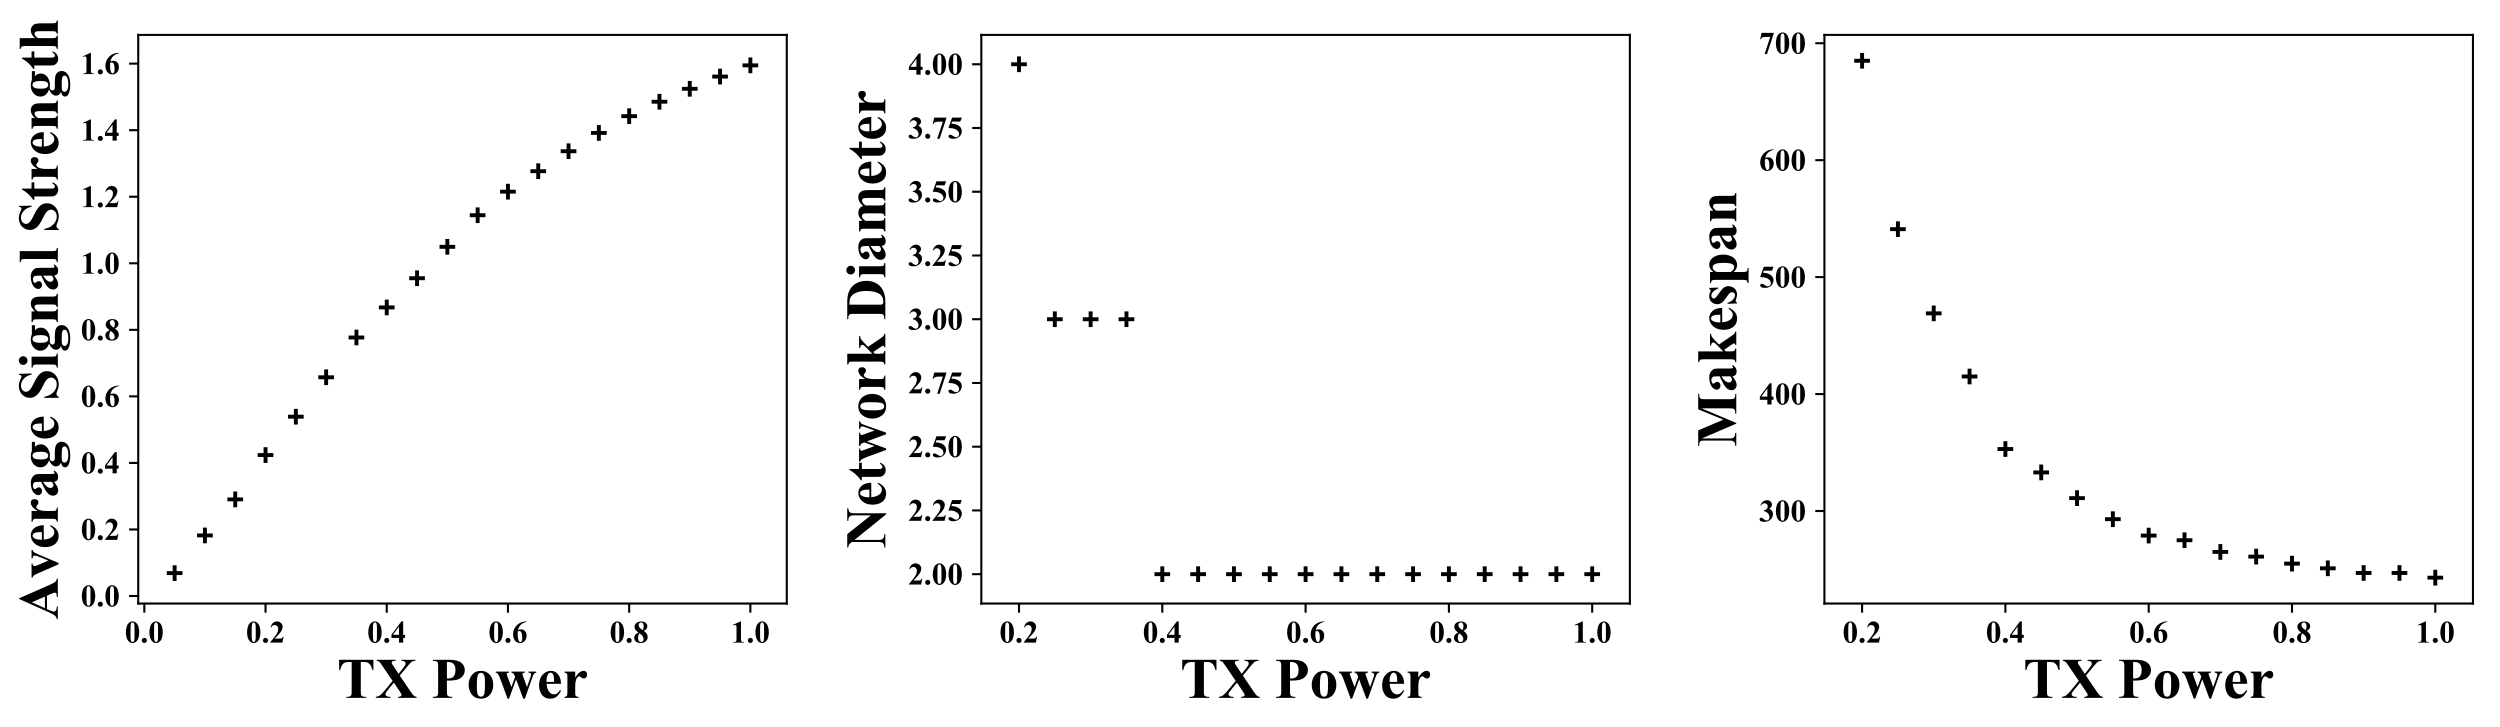 <?xml version="1.0" encoding="utf-8" standalone="no"?>
<!DOCTYPE svg PUBLIC "-//W3C//DTD SVG 1.1//EN"
  "http://www.w3.org/Graphics/SVG/1.1/DTD/svg11.dtd">
<!-- Created with matplotlib (http://matplotlib.org/) -->
<svg height="278pt" version="1.1" viewBox="0 0 956 278" width="956pt" xmlns="http://www.w3.org/2000/svg" xmlns:xlink="http://www.w3.org/1999/xlink">
 <defs>
  <style type="text/css">
*{stroke-linecap:butt;stroke-linejoin:round;}
  </style>
 </defs>
 <g id="figure_1">
  <g id="patch_1">
   <path d="M 0 278.775 
L 956.359 278.775 
L 956.359 0 
L 0 0 
z
" style="fill:#ffffff;"/>
  </g>
  <g id="axes_1">
   <g id="patch_2">
    <path d="M 52.859 230.787 
L 300.859 230.787 
L 300.859 13.348 
L 52.859 13.348 
z
" style="fill:#ffffff;"/>
   </g>
   <g id="PathCollection_1">
    <defs>
     <path d="M -3 0 
L 3 0 
M 0 3 
L 0 -3 
" id="m72618a6e18" style="stroke:#000000;stroke-width:1.5;"/>
    </defs>
    <g clip-path="url(#pc68f0cb89c)">
     <use style="stroke:#000000;stroke-width:1.5;" x="286.939" xlink:href="#m72618a6e18" y="24.987"/>
     <use style="stroke:#000000;stroke-width:1.5;" x="275.351" xlink:href="#m72618a6e18" y="29.29"/>
     <use style="stroke:#000000;stroke-width:1.5;" x="263.764" xlink:href="#m72618a6e18" y="33.959"/>
     <use style="stroke:#000000;stroke-width:1.5;" x="252.177" xlink:href="#m72618a6e18" y="38.901"/>
     <use style="stroke:#000000;stroke-width:1.5;" x="240.589" xlink:href="#m72618a6e18" y="44.417"/>
     <use style="stroke:#000000;stroke-width:1.5;" x="229.002" xlink:href="#m72618a6e18" y="50.832"/>
     <use style="stroke:#000000;stroke-width:1.5;" x="217.415" xlink:href="#m72618a6e18" y="57.828"/>
     <use style="stroke:#000000;stroke-width:1.5;" x="205.827" xlink:href="#m72618a6e18" y="65.467"/>
     <use style="stroke:#000000;stroke-width:1.5;" x="194.24" xlink:href="#m72618a6e18" y="73.296"/>
     <use style="stroke:#000000;stroke-width:1.5;" x="182.653" xlink:href="#m72618a6e18" y="82.311"/>
     <use style="stroke:#000000;stroke-width:1.5;" x="171.065" xlink:href="#m72618a6e18" y="94.38"/>
     <use style="stroke:#000000;stroke-width:1.5;" x="159.478" xlink:href="#m72618a6e18" y="106.396"/>
     <use style="stroke:#000000;stroke-width:1.5;" x="147.891" xlink:href="#m72618a6e18" y="117.567"/>
     <use style="stroke:#000000;stroke-width:1.5;" x="136.303" xlink:href="#m72618a6e18" y="129.06"/>
     <use style="stroke:#000000;stroke-width:1.5;" x="124.716" xlink:href="#m72618a6e18" y="144.27"/>
     <use style="stroke:#000000;stroke-width:1.5;" x="113.129" xlink:href="#m72618a6e18" y="159.345"/>
     <use style="stroke:#000000;stroke-width:1.5;" x="101.541" xlink:href="#m72618a6e18" y="174.018"/>
     <use style="stroke:#000000;stroke-width:1.5;" x="89.954" xlink:href="#m72618a6e18" y="190.968"/>
     <use style="stroke:#000000;stroke-width:1.5;" x="78.367" xlink:href="#m72618a6e18" y="204.747"/>
     <use style="stroke:#000000;stroke-width:1.5;" x="66.779" xlink:href="#m72618a6e18" y="219.148"/>
    </g>
   </g>
   <g id="matplotlib.axis_1">
    <g id="xtick_1">
     <g id="line2d_1">
      <defs>
       <path d="M 0 0 
L 0 3.5 
" id="mcaeb87f1da" style="stroke:#000000;stroke-width:0.8;"/>
      </defs>
      <g>
       <use style="stroke:#000000;stroke-width:0.8;" x="55.192" xlink:href="#mcaeb87f1da" y="230.787"/>
      </g>
     </g>
     <g id="text_1">
      <!-- 0.0 -->
      <defs>
       <path d="M 46.344 33.109 
Q 46.344 23.188 43.562 14.594 
Q 41.891 9.328 39.078 5.953 
Q 36.281 2.594 32.719 0.609 
Q 29.156 -1.375 24.953 -1.375 
Q 20.172 -1.375 16.312 1.062 
Q 12.453 3.516 9.469 8.062 
Q 7.328 11.375 5.719 16.891 
Q 3.609 24.359 3.609 32.328 
Q 3.609 43.109 6.641 52.156 
Q 9.125 59.625 14.203 63.594 
Q 19.281 67.578 24.953 67.578 
Q 30.719 67.578 35.719 63.641 
Q 40.719 59.719 43.062 53.078 
Q 46.344 43.953 46.344 33.109 
z
M 31.297 33.203 
Q 31.297 50.594 31.109 53.469 
Q 30.609 60.25 28.766 62.641 
Q 27.547 64.203 24.812 64.203 
Q 22.703 64.203 21.484 63.031 
Q 19.672 61.328 19.031 57 
Q 18.406 52.688 18.406 26.859 
Q 18.406 12.797 19.391 8.016 
Q 20.125 4.547 21.484 3.375 
Q 22.859 2.203 25.094 2.203 
Q 27.547 2.203 28.766 3.766 
Q 30.812 6.5 31.109 12.203 
z
" id="TimesNewRomanPS-BoldMT-30"/>
       <path d="M 12.5 15.047 
Q 15.922 15.047 18.281 12.641 
Q 20.656 10.25 20.656 6.891 
Q 20.656 3.516 18.266 1.141 
Q 15.875 -1.219 12.5 -1.219 
Q 9.125 -1.219 6.75 1.141 
Q 4.391 3.516 4.391 6.891 
Q 4.391 10.25 6.75 12.641 
Q 9.125 15.047 12.5 15.047 
z
" id="TimesNewRomanPS-BoldMT-2e"/>
      </defs>
      <g transform="translate(47.692 245.734)scale(0.12 -0.12)">
       <use xlink:href="#TimesNewRomanPS-BoldMT-30"/>
       <use x="50" xlink:href="#TimesNewRomanPS-BoldMT-2e"/>
       <use x="75" xlink:href="#TimesNewRomanPS-BoldMT-30"/>
      </g>
     </g>
    </g>
    <g id="xtick_2">
     <g id="line2d_2">
      <g>
       <use style="stroke:#000000;stroke-width:0.8;" x="101.541" xlink:href="#mcaeb87f1da" y="230.787"/>
      </g>
     </g>
     <g id="text_2">
      <!-- 0.2 -->
      <defs>
       <path d="M 41.406 0 
L 2.438 0 
L 2.438 1.078 
Q 20.359 22.406 24.188 29.781 
Q 28.031 37.156 28.031 44.188 
Q 28.031 49.312 24.859 52.703 
Q 21.688 56.109 17.094 56.109 
Q 9.578 56.109 5.422 48.578 
L 3.609 49.219 
Q 6.25 58.594 11.625 63.078 
Q 17 67.578 24.031 67.578 
Q 29.047 67.578 33.203 65.234 
Q 37.359 62.891 39.703 58.812 
Q 42.047 54.734 42.047 51.172 
Q 42.047 44.672 38.422 37.984 
Q 33.5 28.953 16.891 12.797 
L 31.203 12.797 
Q 36.469 12.797 38.062 13.234 
Q 39.656 13.672 40.672 14.719 
Q 41.703 15.766 43.359 19.141 
L 45.125 19.141 
z
" id="TimesNewRomanPS-BoldMT-32"/>
      </defs>
      <g transform="translate(94.041 245.734)scale(0.12 -0.12)">
       <use xlink:href="#TimesNewRomanPS-BoldMT-30"/>
       <use x="50" xlink:href="#TimesNewRomanPS-BoldMT-2e"/>
       <use x="75" xlink:href="#TimesNewRomanPS-BoldMT-32"/>
      </g>
     </g>
    </g>
    <g id="xtick_3">
     <g id="line2d_3">
      <g>
       <use style="stroke:#000000;stroke-width:0.8;" x="147.891" xlink:href="#mcaeb87f1da" y="230.787"/>
      </g>
     </g>
     <g id="text_3">
      <!-- 0.4 -->
      <defs>
       <path d="M 2.484 24.953 
L 33.938 67.578 
L 39.891 67.578 
L 39.891 24.953 
L 45.953 24.953 
L 45.953 14.844 
L 39.891 14.844 
L 39.891 0 
L 26.469 0 
L 26.469 14.844 
L 2.484 14.844 
z
M 7.234 24.953 
L 26.469 24.953 
L 26.469 51.078 
z
" id="TimesNewRomanPS-BoldMT-34"/>
      </defs>
      <g transform="translate(140.391 245.734)scale(0.12 -0.12)">
       <use xlink:href="#TimesNewRomanPS-BoldMT-30"/>
       <use x="50" xlink:href="#TimesNewRomanPS-BoldMT-2e"/>
       <use x="75" xlink:href="#TimesNewRomanPS-BoldMT-34"/>
      </g>
     </g>
    </g>
    <g id="xtick_4">
     <g id="line2d_4">
      <g>
       <use style="stroke:#000000;stroke-width:0.8;" x="194.24" xlink:href="#mcaeb87f1da" y="230.787"/>
      </g>
     </g>
     <g id="text_4">
      <!-- 0.6 -->
      <defs>
       <path d="M 46.969 67.578 
L 46.969 66.219 
Q 38.141 63.969 32.781 60.422 
Q 27.438 56.891 24.328 51.828 
Q 21.234 46.781 19.531 39.312 
Q 21.688 40.766 23.094 41.219 
Q 26.266 42.188 29.5 42.188 
Q 36.922 42.188 41.875 36.781 
Q 46.828 31.391 46.828 22.078 
Q 46.828 15.531 44.141 10.062 
Q 41.453 4.594 36.516 1.609 
Q 31.594 -1.375 25.984 -1.375 
Q 19.875 -1.375 14.688 1.969 
Q 9.516 5.328 6.609 11.766 
Q 3.719 18.219 3.719 25.781 
Q 3.719 36.922 9.062 46.516 
Q 14.406 56.109 24.234 61.797 
Q 34.078 67.484 46.969 67.578 
z
M 18.891 35.359 
Q 18.5 28.609 18.5 25.484 
Q 18.5 18.75 19.797 12.453 
Q 21.094 6.156 23.344 3.609 
Q 24.953 1.812 27.156 1.812 
Q 29.391 1.812 31.141 4.422 
Q 32.906 7.031 32.906 15.047 
Q 32.906 28.516 29.641 33.641 
Q 27.547 36.969 23.969 36.969 
Q 22.016 36.969 18.891 35.359 
z
" id="TimesNewRomanPS-BoldMT-36"/>
      </defs>
      <g transform="translate(186.74 245.734)scale(0.12 -0.12)">
       <use xlink:href="#TimesNewRomanPS-BoldMT-30"/>
       <use x="50" xlink:href="#TimesNewRomanPS-BoldMT-2e"/>
       <use x="75" xlink:href="#TimesNewRomanPS-BoldMT-36"/>
      </g>
     </g>
    </g>
    <g id="xtick_5">
     <g id="line2d_5">
      <g>
       <use style="stroke:#000000;stroke-width:0.8;" x="240.589" xlink:href="#mcaeb87f1da" y="230.787"/>
      </g>
     </g>
     <g id="text_5">
      <!-- 0.8 -->
      <defs>
       <path d="M 34.078 37.406 
Q 41.062 32.281 43.766 27.859 
Q 46.484 23.438 46.484 17.719 
Q 46.484 9.719 40.453 4.172 
Q 34.422 -1.375 24.078 -1.375 
Q 14.266 -1.375 8.891 3.453 
Q 3.516 8.297 3.516 15.281 
Q 3.516 20.609 6.609 24.609 
Q 9.719 28.609 16.938 31.938 
Q 9.078 37.938 6.859 41.75 
Q 4.641 45.562 4.641 50.594 
Q 4.641 57.234 10.281 62.281 
Q 15.922 67.328 25.734 67.328 
Q 35.203 67.328 40.297 62.859 
Q 45.406 58.406 45.406 52.156 
Q 45.406 47.469 42.641 43.875 
Q 39.891 40.281 34.078 37.406 
z
M 30.375 39.891 
Q 32.172 42.328 33.047 45.359 
Q 33.938 48.391 33.938 52 
Q 33.938 58.344 31.203 61.719 
Q 29.156 64.312 25.531 64.312 
Q 22.266 64.312 19.969 61.938 
Q 17.672 59.578 17.672 56.062 
Q 17.672 52.484 20.234 48.656 
Q 22.797 44.828 30.375 39.891 
z
M 20.609 29.594 
Q 19.094 28.219 18.453 27.094 
Q 17.484 25.391 16.703 22.109 
Q 15.922 18.844 15.922 15.281 
Q 15.922 10.688 17.094 7.594 
Q 18.266 4.5 20.438 3.125 
Q 22.609 1.766 24.906 1.766 
Q 28.469 1.766 30.906 4.375 
Q 33.344 6.984 33.344 11.531 
Q 33.344 21 20.609 29.594 
z
" id="TimesNewRomanPS-BoldMT-38"/>
      </defs>
      <g transform="translate(233.089 245.734)scale(0.12 -0.12)">
       <use xlink:href="#TimesNewRomanPS-BoldMT-30"/>
       <use x="50" xlink:href="#TimesNewRomanPS-BoldMT-2e"/>
       <use x="75" xlink:href="#TimesNewRomanPS-BoldMT-38"/>
      </g>
     </g>
    </g>
    <g id="xtick_6">
     <g id="line2d_6">
      <g>
       <use style="stroke:#000000;stroke-width:0.8;" x="286.939" xlink:href="#mcaeb87f1da" y="230.787"/>
      </g>
     </g>
     <g id="text_6">
      <!-- 1.0 -->
      <defs>
       <path d="M 32.562 67.578 
L 32.562 13.422 
Q 32.562 7.328 33.094 5.641 
Q 33.641 3.953 35.344 2.875 
Q 37.062 1.812 40.828 1.812 
L 42.328 1.812 
L 42.328 0 
L 7.469 0 
L 7.469 1.812 
L 9.234 1.812 
Q 13.484 1.812 15.281 2.781 
Q 17.094 3.766 17.719 5.469 
Q 18.359 7.172 18.359 13.422 
L 18.359 47.75 
Q 18.359 52.344 17.922 53.484 
Q 17.484 54.641 16.281 55.438 
Q 15.094 56.25 13.531 56.25 
Q 11.031 56.25 7.469 54.688 
L 6.594 56.453 
L 30.953 67.578 
z
" id="TimesNewRomanPS-BoldMT-31"/>
      </defs>
      <g transform="translate(279.439 245.734)scale(0.12 -0.12)">
       <use xlink:href="#TimesNewRomanPS-BoldMT-31"/>
       <use x="50" xlink:href="#TimesNewRomanPS-BoldMT-2e"/>
       <use x="75" xlink:href="#TimesNewRomanPS-BoldMT-30"/>
      </g>
     </g>
    </g>
    <g id="text_7">
     <!-- TX Power -->
     <defs>
      <path d="M 63.094 66.219 
L 63.094 48.297 
L 61.328 48.297 
Q 59.766 54.5 57.859 57.203 
Q 55.953 59.906 52.641 61.531 
Q 50.781 62.406 46.141 62.406 
L 41.219 62.406 
L 41.219 11.328 
Q 41.219 6.25 41.766 4.984 
Q 42.328 3.719 43.969 2.766 
Q 45.609 1.812 48.438 1.812 
L 50.641 1.812 
L 50.641 0 
L 15.969 0 
L 15.969 1.812 
L 18.172 1.812 
Q 21.047 1.812 22.797 2.828 
Q 24.078 3.516 24.812 5.172 
Q 25.344 6.344 25.344 11.328 
L 25.344 62.406 
L 20.562 62.406 
Q 13.875 62.406 10.844 59.578 
Q 6.594 55.609 5.469 48.297 
L 3.609 48.297 
L 3.609 66.219 
z
" id="TimesNewRomanPS-BoldMT-54"/>
      <path d="M 42.234 38.812 
L 60.5 11.719 
Q 65.047 4.984 66.969 3.531 
Q 68.891 2.094 71.531 1.812 
L 71.531 0 
L 39.266 0 
L 39.266 1.812 
Q 43.109 2.094 44.234 2.969 
Q 45.359 3.859 45.359 5.125 
Q 45.359 6 45.016 6.688 
Q 44.344 8.156 41.609 12.156 
L 31.938 26.469 
L 21.828 14.109 
Q 17.281 8.5 17.281 6.5 
Q 17.281 5.078 18.453 3.859 
Q 19.625 2.641 21.922 2.094 
Q 22.953 1.812 26.125 1.812 
L 26.125 0 
L 0.688 0 
L 0.688 1.812 
Q 5.031 2.438 7.516 4.156 
Q 10.797 6.391 16.656 13.531 
L 29.781 29.547 
L 12.938 54.297 
Q 8.797 60.406 8.203 61.078 
Q 6.891 62.703 5.609 63.375 
Q 4.344 64.062 2.094 64.406 
L 2.094 66.219 
L 34.969 66.219 
L 34.969 64.406 
L 33.297 64.406 
Q 30.469 64.406 29.344 63.5 
Q 28.219 62.594 28.219 61.234 
Q 28.219 60.156 28.562 59.375 
L 31.938 54.297 
L 40.141 41.797 
L 47.125 50.344 
Q 52.484 56.938 52.484 59.578 
Q 52.484 60.891 51.734 62.016 
Q 50.984 63.141 49.562 63.766 
Q 48.141 64.406 45.172 64.406 
L 45.172 66.219 
L 69.531 66.219 
L 69.531 64.406 
Q 66.656 64.359 64.891 63.688 
Q 63.141 63.031 61.141 61.234 
Q 59.859 60.062 54.781 53.953 
z
" id="TimesNewRomanPS-BoldMT-58"/>
      <path id="TimesNewRomanPS-BoldMT-20"/>
      <path d="M 27 29.984 
L 27 11.625 
Q 27 6.25 27.656 4.859 
Q 28.328 3.469 30 2.641 
Q 31.688 1.812 36.188 1.812 
L 36.188 0 
L 2.547 0 
L 2.547 1.812 
Q 7.125 1.812 8.766 2.656 
Q 10.406 3.516 11.062 4.875 
Q 11.719 6.25 11.719 11.625 
L 11.719 54.594 
Q 11.719 59.969 11.062 61.359 
Q 10.406 62.75 8.734 63.578 
Q 7.078 64.406 2.547 64.406 
L 2.547 66.219 
L 31.391 66.219 
Q 45.656 66.219 51.859 61.141 
Q 58.062 56.062 58.062 48.438 
Q 58.062 42 54.047 37.406 
Q 50.047 32.812 43.016 31.156 
Q 38.281 29.984 27 29.984 
z
M 27 62.406 
L 27 33.797 
Q 28.609 33.688 29.438 33.688 
Q 35.406 33.688 38.625 37.219 
Q 41.844 40.766 41.844 48.188 
Q 41.844 55.562 38.625 58.984 
Q 35.406 62.406 29 62.406 
z
" id="TimesNewRomanPS-BoldMT-50"/>
      <path d="M 24.906 47.016 
Q 30.859 47.016 35.984 43.938 
Q 41.109 40.875 43.766 35.203 
Q 46.438 29.547 46.438 22.797 
Q 46.438 13.094 41.5 6.547 
Q 35.547 -1.375 25.047 -1.375 
Q 14.75 -1.375 9.172 5.859 
Q 3.609 13.094 3.609 22.609 
Q 3.609 32.422 9.297 39.719 
Q 14.984 47.016 24.906 47.016 
z
M 25.094 43.562 
Q 22.609 43.562 20.828 41.672 
Q 19.047 39.797 18.484 34.25 
Q 17.922 28.719 17.922 18.844 
Q 17.922 13.625 18.609 9.078 
Q 19.141 5.609 20.891 3.797 
Q 22.656 2 24.906 2 
Q 27.094 2 28.562 3.219 
Q 30.469 4.891 31.109 7.859 
Q 32.078 12.5 32.078 26.609 
Q 32.078 34.906 31.141 38 
Q 30.219 41.109 28.422 42.531 
Q 27.156 43.562 25.094 43.562 
z
" id="TimesNewRomanPS-BoldMT-6f"/>
      <path d="M 48.641 -1.375 
L 36.141 32.125 
L 23.875 -1.375 
L 21.344 -1.375 
L 9.188 31.734 
Q 6.453 39.312 4.547 41.609 
Q 3.328 43.172 0.828 43.844 
L 0.828 45.656 
L 23.875 45.656 
L 23.875 43.844 
Q 21.531 43.844 20.656 43.156 
Q 19.781 42.484 19.781 41.609 
Q 19.781 40.766 21.344 36.625 
L 28.031 18.797 
L 34.469 36.625 
L 33.984 37.797 
Q 32.516 41.453 31.422 42.453 
Q 30.328 43.453 28.031 43.844 
L 28.031 45.656 
L 51.422 45.656 
L 51.422 43.844 
Q 48.688 43.703 47.953 43.094 
Q 47.219 42.484 47.219 41.359 
Q 47.219 40.281 48.641 36.625 
L 55.078 18.797 
L 60.938 35.203 
Q 62.203 38.719 62.203 39.984 
Q 62.203 41.891 61.281 42.766 
Q 60.359 43.656 57.672 43.844 
L 57.672 45.656 
L 71.188 45.656 
L 71.188 43.844 
Q 68.953 43.562 67.625 42.266 
Q 66.312 40.969 64.203 34.906 
L 51.422 -1.375 
z
" id="TimesNewRomanPS-BoldMT-77"/>
      <path d="M 42.047 24.469 
L 17 24.469 
Q 17.438 15.375 21.828 10.109 
Q 25.203 6.062 29.938 6.062 
Q 32.859 6.062 35.25 7.688 
Q 37.641 9.328 40.375 13.578 
L 42.047 12.5 
Q 38.328 4.938 33.828 1.781 
Q 29.344 -1.375 23.438 -1.375 
Q 13.281 -1.375 8.062 6.453 
Q 3.859 12.75 3.859 22.078 
Q 3.859 33.5 10.031 40.25 
Q 16.219 47.016 24.516 47.016 
Q 31.453 47.016 36.547 41.328 
Q 41.656 35.641 42.047 24.469 
z
M 30.031 27.734 
Q 30.031 35.594 29.172 38.516 
Q 28.328 41.453 26.516 42.969 
Q 25.484 43.844 23.781 43.844 
Q 21.234 43.844 19.625 41.359 
Q 16.75 37.016 16.75 29.438 
L 16.75 27.734 
z
" id="TimesNewRomanPS-BoldMT-65"/>
      <path d="M 22.312 45.656 
L 22.312 35.297 
Q 26.859 42.391 30.266 44.703 
Q 33.688 47.016 36.859 47.016 
Q 39.594 47.016 41.234 45.328 
Q 42.875 43.656 42.875 40.578 
Q 42.875 37.312 41.281 35.5 
Q 39.703 33.688 37.453 33.688 
Q 34.859 33.688 32.953 35.344 
Q 31.062 37.016 30.719 37.203 
Q 30.219 37.5 29.594 37.5 
Q 28.172 37.5 26.906 36.422 
Q 24.906 34.766 23.875 31.688 
Q 22.312 26.953 22.312 21.234 
L 22.312 10.75 
L 22.359 8.016 
Q 22.359 5.219 22.703 4.438 
Q 23.297 3.125 24.438 2.516 
Q 25.594 1.906 28.328 1.766 
L 28.328 0 
L 3.656 0 
L 3.656 1.766 
Q 6.641 2 7.688 3.391 
Q 8.734 4.781 8.734 10.75 
L 8.734 35.984 
Q 8.734 39.891 8.344 40.969 
Q 7.859 42.328 6.922 42.969 
Q 6 43.609 3.656 43.844 
L 3.656 45.656 
z
" id="TimesNewRomanPS-BoldMT-72"/>
     </defs>
     <g transform="translate(128.899 266.869)scale(0.22 -0.22)">
      <use xlink:href="#TimesNewRomanPS-BoldMT-54"/>
      <use x="66.699" xlink:href="#TimesNewRomanPS-BoldMT-58"/>
      <use x="138.916" xlink:href="#TimesNewRomanPS-BoldMT-20"/>
      <use x="163.916" xlink:href="#TimesNewRomanPS-BoldMT-50"/>
      <use x="225" xlink:href="#TimesNewRomanPS-BoldMT-6f"/>
      <use x="275" xlink:href="#TimesNewRomanPS-BoldMT-77"/>
      <use x="347.217" xlink:href="#TimesNewRomanPS-BoldMT-65"/>
      <use x="391.602" xlink:href="#TimesNewRomanPS-BoldMT-72"/>
     </g>
    </g>
   </g>
   <g id="matplotlib.axis_2">
    <g id="ytick_1">
     <g id="line2d_7">
      <defs>
       <path d="M 0 0 
L -3.5 0 
" id="me0f004b920" style="stroke:#000000;stroke-width:0.8;"/>
      </defs>
      <g>
       <use style="stroke:#000000;stroke-width:0.8;" x="52.859" xlink:href="#me0f004b920" y="227.914"/>
      </g>
     </g>
     <g id="text_8">
      <!-- 0.0 -->
      <g transform="translate(30.859 231.888)scale(0.12 -0.12)">
       <use xlink:href="#TimesNewRomanPS-BoldMT-30"/>
       <use x="50" xlink:href="#TimesNewRomanPS-BoldMT-2e"/>
       <use x="75" xlink:href="#TimesNewRomanPS-BoldMT-30"/>
      </g>
     </g>
    </g>
    <g id="ytick_2">
     <g id="line2d_8">
      <g>
       <use style="stroke:#000000;stroke-width:0.8;" x="52.859" xlink:href="#me0f004b920" y="202.468"/>
      </g>
     </g>
     <g id="text_9">
      <!-- 0.2 -->
      <g transform="translate(30.859 206.441)scale(0.12 -0.12)">
       <use xlink:href="#TimesNewRomanPS-BoldMT-30"/>
       <use x="50" xlink:href="#TimesNewRomanPS-BoldMT-2e"/>
       <use x="75" xlink:href="#TimesNewRomanPS-BoldMT-32"/>
      </g>
     </g>
    </g>
    <g id="ytick_3">
     <g id="line2d_9">
      <g>
       <use style="stroke:#000000;stroke-width:0.8;" x="52.859" xlink:href="#me0f004b920" y="177.021"/>
      </g>
     </g>
     <g id="text_10">
      <!-- 0.4 -->
      <g transform="translate(30.859 180.994)scale(0.12 -0.12)">
       <use xlink:href="#TimesNewRomanPS-BoldMT-30"/>
       <use x="50" xlink:href="#TimesNewRomanPS-BoldMT-2e"/>
       <use x="75" xlink:href="#TimesNewRomanPS-BoldMT-34"/>
      </g>
     </g>
    </g>
    <g id="ytick_4">
     <g id="line2d_10">
      <g>
       <use style="stroke:#000000;stroke-width:0.8;" x="52.859" xlink:href="#me0f004b920" y="151.574"/>
      </g>
     </g>
     <g id="text_11">
      <!-- 0.6 -->
      <g transform="translate(30.859 155.547)scale(0.12 -0.12)">
       <use xlink:href="#TimesNewRomanPS-BoldMT-30"/>
       <use x="50" xlink:href="#TimesNewRomanPS-BoldMT-2e"/>
       <use x="75" xlink:href="#TimesNewRomanPS-BoldMT-36"/>
      </g>
     </g>
    </g>
    <g id="ytick_5">
     <g id="line2d_11">
      <g>
       <use style="stroke:#000000;stroke-width:0.8;" x="52.859" xlink:href="#me0f004b920" y="126.127"/>
      </g>
     </g>
     <g id="text_12">
      <!-- 0.8 -->
      <g transform="translate(30.859 130.1)scale(0.12 -0.12)">
       <use xlink:href="#TimesNewRomanPS-BoldMT-30"/>
       <use x="50" xlink:href="#TimesNewRomanPS-BoldMT-2e"/>
       <use x="75" xlink:href="#TimesNewRomanPS-BoldMT-38"/>
      </g>
     </g>
    </g>
    <g id="ytick_6">
     <g id="line2d_12">
      <g>
       <use style="stroke:#000000;stroke-width:0.8;" x="52.859" xlink:href="#me0f004b920" y="100.68"/>
      </g>
     </g>
     <g id="text_13">
      <!-- 1.0 -->
      <g transform="translate(30.859 104.653)scale(0.12 -0.12)">
       <use xlink:href="#TimesNewRomanPS-BoldMT-31"/>
       <use x="50" xlink:href="#TimesNewRomanPS-BoldMT-2e"/>
       <use x="75" xlink:href="#TimesNewRomanPS-BoldMT-30"/>
      </g>
     </g>
    </g>
    <g id="ytick_7">
     <g id="line2d_13">
      <g>
       <use style="stroke:#000000;stroke-width:0.8;" x="52.859" xlink:href="#me0f004b920" y="75.233"/>
      </g>
     </g>
     <g id="text_14">
      <!-- 1.2 -->
      <g transform="translate(30.859 79.206)scale(0.12 -0.12)">
       <use xlink:href="#TimesNewRomanPS-BoldMT-31"/>
       <use x="50" xlink:href="#TimesNewRomanPS-BoldMT-2e"/>
       <use x="75" xlink:href="#TimesNewRomanPS-BoldMT-32"/>
      </g>
     </g>
    </g>
    <g id="ytick_8">
     <g id="line2d_14">
      <g>
       <use style="stroke:#000000;stroke-width:0.8;" x="52.859" xlink:href="#me0f004b920" y="49.787"/>
      </g>
     </g>
     <g id="text_15">
      <!-- 1.4 -->
      <g transform="translate(30.859 53.76)scale(0.12 -0.12)">
       <use xlink:href="#TimesNewRomanPS-BoldMT-31"/>
       <use x="50" xlink:href="#TimesNewRomanPS-BoldMT-2e"/>
       <use x="75" xlink:href="#TimesNewRomanPS-BoldMT-34"/>
      </g>
     </g>
    </g>
    <g id="ytick_9">
     <g id="line2d_15">
      <g>
       <use style="stroke:#000000;stroke-width:0.8;" x="52.859" xlink:href="#me0f004b920" y="24.34"/>
      </g>
     </g>
     <g id="text_16">
      <!-- 1.6 -->
      <g transform="translate(30.859 28.313)scale(0.12 -0.12)">
       <use xlink:href="#TimesNewRomanPS-BoldMT-31"/>
       <use x="50" xlink:href="#TimesNewRomanPS-BoldMT-2e"/>
       <use x="75" xlink:href="#TimesNewRomanPS-BoldMT-36"/>
      </g>
     </g>
    </g>
    <g id="text_17">
     <!-- Average Signal Strength -->
     <defs>
      <path d="M 41.609 18.844 
L 18.219 18.844 
L 15.438 12.406 
Q 14.062 9.188 14.062 7.078 
Q 14.062 4.297 16.312 2.984 
Q 17.625 2.203 22.797 1.812 
L 22.797 0 
L 0.781 0 
L 0.781 1.812 
Q 4.344 2.344 6.641 4.75 
Q 8.938 7.172 12.312 14.75 
L 35.984 67.578 
L 36.922 67.578 
L 60.797 13.281 
Q 64.203 5.562 66.406 3.562 
Q 68.062 2.047 71.094 1.812 
L 71.094 0 
L 39.062 0 
L 39.062 1.812 
L 40.375 1.812 
Q 44.234 1.812 45.797 2.875 
Q 46.875 3.656 46.875 5.125 
Q 46.875 6 46.578 6.938 
Q 46.484 7.375 45.125 10.594 
z
M 39.938 22.469 
L 30.078 45.266 
L 19.922 22.469 
z
" id="TimesNewRomanPS-BoldMT-41"/>
      <path d="M 23.969 -1.375 
L 8.594 34.031 
Q 5.812 40.438 4.25 42.141 
Q 3.125 43.406 0.922 43.844 
L 0.922 45.656 
L 25.203 45.656 
L 25.203 43.844 
Q 22.906 43.844 22.078 43.016 
Q 20.906 41.938 20.906 40.484 
Q 20.906 38.672 23.047 33.688 
L 30.562 16.547 
L 36.578 31.344 
Q 39.156 37.703 39.156 40.328 
Q 39.156 41.844 38.062 42.797 
Q 36.969 43.75 34.188 43.844 
L 34.188 45.656 
L 49.125 45.656 
L 49.125 43.844 
Q 46.969 43.562 45.594 42.234 
Q 44.234 40.922 41.5 34.469 
L 26.266 -1.375 
z
" id="TimesNewRomanPS-BoldMT-76"/>
      <path d="M 28.562 6.734 
Q 20.219 -0.641 13.578 -0.641 
Q 9.672 -0.641 7.078 1.922 
Q 4.5 4.5 4.5 8.344 
Q 4.5 13.578 8.984 17.75 
Q 13.484 21.922 28.562 28.859 
L 28.562 33.453 
Q 28.562 38.625 28 39.969 
Q 27.438 41.312 25.875 42.312 
Q 24.312 43.312 22.359 43.312 
Q 19.188 43.312 17.141 41.891 
Q 15.875 41.016 15.875 39.844 
Q 15.875 38.812 17.234 37.312 
Q 19.094 35.203 19.094 33.25 
Q 19.094 30.859 17.312 29.172 
Q 15.531 27.484 12.641 27.484 
Q 9.578 27.484 7.5 29.344 
Q 5.422 31.203 5.422 33.688 
Q 5.422 37.203 8.203 40.406 
Q 10.984 43.609 15.969 45.312 
Q 20.953 47.016 26.312 47.016 
Q 32.812 47.016 36.594 44.25 
Q 40.375 41.5 41.5 38.281 
Q 42.188 36.234 42.188 28.859 
L 42.188 11.141 
Q 42.188 8.016 42.422 7.203 
Q 42.672 6.391 43.156 6 
Q 43.656 5.609 44.281 5.609 
Q 45.562 5.609 46.875 7.422 
L 48.344 6.25 
Q 45.906 2.641 43.281 1 
Q 40.672 -0.641 37.359 -0.641 
Q 33.453 -0.641 31.25 1.188 
Q 29.047 3.031 28.562 6.734 
z
M 28.562 10.297 
L 28.562 25.594 
Q 22.656 22.125 19.781 18.172 
Q 17.875 15.531 17.875 12.844 
Q 17.875 10.594 19.484 8.891 
Q 20.703 7.562 22.906 7.562 
Q 25.344 7.562 28.562 10.297 
z
" id="TimesNewRomanPS-BoldMT-61"/>
      <path d="M 32.672 45.125 
L 48.047 45.125 
L 48.047 39.75 
L 39.312 39.75 
Q 41.703 37.359 42.625 35.406 
Q 43.797 32.766 43.797 29.891 
Q 43.797 25 41.078 21.406 
Q 38.375 17.828 33.703 15.797 
Q 29.047 13.766 25.438 13.766 
Q 25.141 13.766 19.578 14.016 
Q 17.391 14.016 15.891 12.578 
Q 14.406 11.141 14.406 9.125 
Q 14.406 7.375 15.75 6.25 
Q 17.094 5.125 20.125 5.125 
L 28.562 5.219 
Q 38.812 5.219 42.672 2.984 
Q 48.188 -0.141 48.188 -6.641 
Q 48.188 -10.797 45.641 -14.188 
Q 43.109 -17.578 38.969 -19.188 
Q 32.672 -21.578 24.469 -21.578 
Q 18.312 -21.578 13.234 -20.375 
Q 8.156 -19.188 5.953 -17.062 
Q 3.766 -14.938 3.766 -12.594 
Q 3.766 -10.359 5.438 -8.562 
Q 7.125 -6.781 11.719 -5.562 
Q 5.375 -2.438 5.375 3.125 
Q 5.375 6.5 7.953 9.672 
Q 10.547 12.844 16.156 15.188 
Q 9.625 17.578 6.688 21.484 
Q 3.766 25.391 3.766 30.516 
Q 3.766 37.203 9.234 42.109 
Q 14.703 47.016 23.297 47.016 
Q 27.828 47.016 32.672 45.125 
z
M 24.219 44 
Q 21.391 44 19.438 41.141 
Q 17.484 38.281 17.484 29.297 
Q 17.484 22.016 19.406 19.312 
Q 21.344 16.609 23.969 16.609 
Q 26.906 16.609 28.859 19.281 
Q 30.812 21.969 30.812 29.734 
Q 30.812 38.484 28.609 41.656 
Q 27.047 44 24.219 44 
z
M 21.344 -6.734 
Q 16.359 -6.734 14.75 -7.562 
Q 11.969 -9.078 11.969 -11.672 
Q 11.969 -14.156 14.844 -16.188 
Q 17.719 -18.219 25.688 -18.219 
Q 32.469 -18.219 36.344 -16.406 
Q 40.234 -14.594 40.234 -11.328 
Q 40.234 -10.109 39.5 -9.281 
Q 38.188 -7.812 35.516 -7.266 
Q 32.859 -6.734 21.344 -6.734 
z
" id="TimesNewRomanPS-BoldMT-67"/>
      <path d="M 46.969 67.719 
L 47.516 45.656 
L 45.516 45.656 
Q 44.094 53.953 38.547 59 
Q 33.016 64.062 26.562 64.062 
Q 21.578 64.062 18.672 61.391 
Q 15.766 58.734 15.766 55.281 
Q 15.766 53.078 16.797 51.375 
Q 18.219 49.078 21.344 46.828 
Q 23.641 45.219 31.938 41.109 
Q 43.562 35.406 47.609 30.328 
Q 51.609 25.25 51.609 18.703 
Q 51.609 10.406 45.141 4.422 
Q 38.672 -1.562 28.719 -1.562 
Q 25.594 -1.562 22.797 -0.922 
Q 20.016 -0.297 15.828 1.469 
Q 13.484 2.438 11.969 2.438 
Q 10.688 2.438 9.266 1.453 
Q 7.859 0.484 6.984 -1.516 
L 5.172 -1.516 
L 5.172 23.484 
L 6.984 23.484 
Q 9.125 12.938 15.25 7.391 
Q 21.391 1.859 28.469 1.859 
Q 33.938 1.859 37.188 4.828 
Q 40.438 7.812 40.438 11.766 
Q 40.438 14.109 39.188 16.297 
Q 37.938 18.5 35.391 20.484 
Q 32.859 22.469 26.422 25.641 
Q 17.391 30.078 13.422 33.203 
Q 9.469 36.328 7.344 40.188 
Q 5.219 44.047 5.219 48.688 
Q 5.219 56.594 11.031 62.156 
Q 16.844 67.719 25.688 67.719 
Q 28.906 67.719 31.938 66.938 
Q 34.234 66.359 37.531 64.766 
Q 40.828 63.188 42.141 63.188 
Q 43.406 63.188 44.141 63.969 
Q 44.875 64.75 45.516 67.719 
z
" id="TimesNewRomanPS-BoldMT-53"/>
      <path d="M 14.359 67.781 
Q 17.531 67.781 19.719 65.547 
Q 21.922 63.328 21.922 60.203 
Q 21.922 57.078 19.703 54.875 
Q 17.484 52.688 14.359 52.688 
Q 11.234 52.688 9.031 54.875 
Q 6.844 57.078 6.844 60.203 
Q 6.844 63.328 9.031 65.547 
Q 11.234 67.781 14.359 67.781 
z
M 21.188 45.656 
L 21.188 9.469 
Q 21.188 4.641 22.312 3.297 
Q 23.438 1.953 26.703 1.766 
L 26.703 0 
L 2.047 0 
L 2.047 1.766 
Q 5.078 1.859 6.547 3.516 
Q 7.516 4.641 7.516 9.469 
L 7.516 36.141 
Q 7.516 40.969 6.391 42.312 
Q 5.281 43.656 2.047 43.844 
L 2.047 45.656 
z
" id="TimesNewRomanPS-BoldMT-69"/>
      <path d="M 22.016 45.656 
L 22.016 39.75 
Q 25.531 43.562 28.75 45.281 
Q 31.984 47.016 35.688 47.016 
Q 40.141 47.016 43.062 44.547 
Q 46 42.094 46.969 38.422 
Q 47.75 35.641 47.75 27.734 
L 47.75 9.969 
Q 47.75 4.688 48.703 3.391 
Q 49.656 2.094 52.688 1.766 
L 52.688 0 
L 29.594 0 
L 29.594 1.766 
Q 32.172 2.094 33.297 3.906 
Q 34.078 5.125 34.078 9.969 
L 34.078 30.281 
Q 34.078 35.891 33.641 37.344 
Q 33.203 38.812 32.156 39.625 
Q 31.109 40.438 29.828 40.438 
Q 25.641 40.438 22.016 34.422 
L 22.016 9.969 
Q 22.016 4.828 22.969 3.453 
Q 23.922 2.094 26.516 1.766 
L 26.516 0 
L 3.422 0 
L 3.422 1.766 
Q 6.297 2.047 7.516 3.609 
Q 8.344 4.688 8.344 9.969 
L 8.344 35.75 
Q 8.344 40.922 7.391 42.188 
Q 6.453 43.453 3.422 43.844 
L 3.422 45.656 
z
" id="TimesNewRomanPS-BoldMT-6e"/>
      <path d="M 21.234 66.219 
L 21.234 9.469 
Q 21.234 4.641 22.359 3.297 
Q 23.484 1.953 26.766 1.766 
L 26.766 0 
L 2.094 0 
L 2.094 1.766 
Q 5.125 1.859 6.594 3.516 
Q 7.562 4.641 7.562 9.469 
L 7.562 56.734 
Q 7.562 61.531 6.438 62.859 
Q 5.328 64.203 2.094 64.406 
L 2.094 66.219 
z
" id="TimesNewRomanPS-BoldMT-6c"/>
      <path d="M 21.484 62.359 
L 21.484 45.656 
L 32.328 45.656 
L 32.328 40.828 
L 21.484 40.828 
L 21.484 12.641 
Q 21.484 8.688 21.844 7.531 
Q 22.219 6.391 23.141 5.688 
Q 24.078 4.984 24.859 4.984 
Q 28.031 4.984 30.859 9.812 
L 32.328 8.734 
Q 28.375 -0.641 19.484 -0.641 
Q 15.141 -0.641 12.125 1.781 
Q 9.125 4.203 8.297 7.172 
Q 7.812 8.844 7.812 16.156 
L 7.812 40.828 
L 1.859 40.828 
L 1.859 42.531 
Q 8.016 46.875 12.328 51.656 
Q 16.656 56.453 19.875 62.359 
z
" id="TimesNewRomanPS-BoldMT-74"/>
      <path d="M 22.016 66.219 
L 22.016 39.797 
Q 25.781 43.75 28.906 45.375 
Q 32.031 47.016 35.406 47.016 
Q 39.703 47.016 42.75 44.578 
Q 45.797 42.141 46.797 38.844 
Q 47.797 35.547 47.797 27.734 
L 47.797 9.906 
Q 47.797 4.688 48.766 3.391 
Q 49.75 2.094 52.734 1.766 
L 52.734 0 
L 29.594 0 
L 29.594 1.766 
Q 32.031 2.094 33.25 3.719 
Q 34.125 4.984 34.125 9.906 
L 34.125 30.281 
Q 34.125 35.938 33.688 37.375 
Q 33.25 38.812 32.203 39.625 
Q 31.156 40.438 29.828 40.438 
Q 27.875 40.438 26.016 39.094 
Q 24.172 37.75 22.016 34.375 
L 22.016 9.906 
Q 22.016 5.031 22.75 3.812 
Q 23.688 2.156 26.562 1.766 
L 26.562 0 
L 3.422 0 
L 3.422 1.766 
Q 6.297 2.047 7.516 3.609 
Q 8.344 4.688 8.344 9.906 
L 8.344 56.297 
Q 8.344 61.469 7.391 62.734 
Q 6.453 64.016 3.422 64.406 
L 3.422 66.219 
z
" id="TimesNewRomanPS-BoldMT-68"/>
     </defs>
     <g transform="translate(22.112 236.935)rotate(-90)scale(0.22 -0.22)">
      <use xlink:href="#TimesNewRomanPS-BoldMT-41"/>
      <use x="72.107" xlink:href="#TimesNewRomanPS-BoldMT-76"/>
      <use x="122.107" xlink:href="#TimesNewRomanPS-BoldMT-65"/>
      <use x="166.492" xlink:href="#TimesNewRomanPS-BoldMT-72"/>
      <use x="210.877" xlink:href="#TimesNewRomanPS-BoldMT-61"/>
      <use x="260.877" xlink:href="#TimesNewRomanPS-BoldMT-67"/>
      <use x="310.877" xlink:href="#TimesNewRomanPS-BoldMT-65"/>
      <use x="355.262" xlink:href="#TimesNewRomanPS-BoldMT-20"/>
      <use x="380.262" xlink:href="#TimesNewRomanPS-BoldMT-53"/>
      <use x="435.877" xlink:href="#TimesNewRomanPS-BoldMT-69"/>
      <use x="463.66" xlink:href="#TimesNewRomanPS-BoldMT-67"/>
      <use x="513.66" xlink:href="#TimesNewRomanPS-BoldMT-6e"/>
      <use x="569.275" xlink:href="#TimesNewRomanPS-BoldMT-61"/>
      <use x="619.275" xlink:href="#TimesNewRomanPS-BoldMT-6c"/>
      <use x="647.059" xlink:href="#TimesNewRomanPS-BoldMT-20"/>
      <use x="672.059" xlink:href="#TimesNewRomanPS-BoldMT-53"/>
      <use x="727.674" xlink:href="#TimesNewRomanPS-BoldMT-74"/>
      <use x="760.975" xlink:href="#TimesNewRomanPS-BoldMT-72"/>
      <use x="805.344" xlink:href="#TimesNewRomanPS-BoldMT-65"/>
      <use x="849.729" xlink:href="#TimesNewRomanPS-BoldMT-6e"/>
      <use x="905.344" xlink:href="#TimesNewRomanPS-BoldMT-67"/>
      <use x="955.344" xlink:href="#TimesNewRomanPS-BoldMT-74"/>
      <use x="988.645" xlink:href="#TimesNewRomanPS-BoldMT-68"/>
     </g>
    </g>
   </g>
   <g id="patch_3">
    <path d="M 52.859 230.787 
L 52.859 13.348 
" style="fill:none;stroke:#000000;stroke-linecap:square;stroke-linejoin:miter;stroke-width:0.8;"/>
   </g>
   <g id="patch_4">
    <path d="M 300.859 230.787 
L 300.859 13.348 
" style="fill:none;stroke:#000000;stroke-linecap:square;stroke-linejoin:miter;stroke-width:0.8;"/>
   </g>
   <g id="patch_5">
    <path d="M 52.859 230.787 
L 300.859 230.787 
" style="fill:none;stroke:#000000;stroke-linecap:square;stroke-linejoin:miter;stroke-width:0.8;"/>
   </g>
   <g id="patch_6">
    <path d="M 52.859 13.348 
L 300.859 13.348 
" style="fill:none;stroke:#000000;stroke-linecap:square;stroke-linejoin:miter;stroke-width:0.8;"/>
   </g>
  </g>
  <g id="axes_2">
   <g id="patch_7">
    <path d="M 375.259 230.787 
L 623.259 230.787 
L 623.259 13.348 
L 375.259 13.348 
z
" style="fill:#ffffff;"/>
   </g>
   <g id="PathCollection_2">
    <g clip-path="url(#p3915b846f5)">
     <use style="stroke:#000000;stroke-width:1.5;" x="608.856" xlink:href="#m72618a6e18" y="219.559"/>
     <use style="stroke:#000000;stroke-width:1.5;" x="595.156" xlink:href="#m72618a6e18" y="219.559"/>
     <use style="stroke:#000000;stroke-width:1.5;" x="581.457" xlink:href="#m72618a6e18" y="219.559"/>
     <use style="stroke:#000000;stroke-width:1.5;" x="567.757" xlink:href="#m72618a6e18" y="219.559"/>
     <use style="stroke:#000000;stroke-width:1.5;" x="554.058" xlink:href="#m72618a6e18" y="219.559"/>
     <use style="stroke:#000000;stroke-width:1.5;" x="540.358" xlink:href="#m72618a6e18" y="219.559"/>
     <use style="stroke:#000000;stroke-width:1.5;" x="526.658" xlink:href="#m72618a6e18" y="219.559"/>
     <use style="stroke:#000000;stroke-width:1.5;" x="512.959" xlink:href="#m72618a6e18" y="219.559"/>
     <use style="stroke:#000000;stroke-width:1.5;" x="499.259" xlink:href="#m72618a6e18" y="219.559"/>
     <use style="stroke:#000000;stroke-width:1.5;" x="485.559" xlink:href="#m72618a6e18" y="219.559"/>
     <use style="stroke:#000000;stroke-width:1.5;" x="471.86" xlink:href="#m72618a6e18" y="219.559"/>
     <use style="stroke:#000000;stroke-width:1.5;" x="458.16" xlink:href="#m72618a6e18" y="219.559"/>
     <use style="stroke:#000000;stroke-width:1.5;" x="444.461" xlink:href="#m72618a6e18" y="219.559"/>
     <use style="stroke:#000000;stroke-width:1.5;" x="430.761" xlink:href="#m72618a6e18" y="122.067"/>
     <use style="stroke:#000000;stroke-width:1.5;" x="417.061" xlink:href="#m72618a6e18" y="122.067"/>
     <use style="stroke:#000000;stroke-width:1.5;" x="403.362" xlink:href="#m72618a6e18" y="122.067"/>
     <use style="stroke:#000000;stroke-width:1.5;" x="389.662" xlink:href="#m72618a6e18" y="24.576"/>
    </g>
   </g>
   <g id="matplotlib.axis_3">
    <g id="xtick_7">
     <g id="line2d_16">
      <g>
       <use style="stroke:#000000;stroke-width:0.8;" x="389.662" xlink:href="#mcaeb87f1da" y="230.787"/>
      </g>
     </g>
     <g id="text_18">
      <!-- 0.2 -->
      <g transform="translate(382.162 245.734)scale(0.12 -0.12)">
       <use xlink:href="#TimesNewRomanPS-BoldMT-30"/>
       <use x="50" xlink:href="#TimesNewRomanPS-BoldMT-2e"/>
       <use x="75" xlink:href="#TimesNewRomanPS-BoldMT-32"/>
      </g>
     </g>
    </g>
    <g id="xtick_8">
     <g id="line2d_17">
      <g>
       <use style="stroke:#000000;stroke-width:0.8;" x="444.461" xlink:href="#mcaeb87f1da" y="230.787"/>
      </g>
     </g>
     <g id="text_19">
      <!-- 0.4 -->
      <g transform="translate(436.961 245.734)scale(0.12 -0.12)">
       <use xlink:href="#TimesNewRomanPS-BoldMT-30"/>
       <use x="50" xlink:href="#TimesNewRomanPS-BoldMT-2e"/>
       <use x="75" xlink:href="#TimesNewRomanPS-BoldMT-34"/>
      </g>
     </g>
    </g>
    <g id="xtick_9">
     <g id="line2d_18">
      <g>
       <use style="stroke:#000000;stroke-width:0.8;" x="499.259" xlink:href="#mcaeb87f1da" y="230.787"/>
      </g>
     </g>
     <g id="text_20">
      <!-- 0.6 -->
      <g transform="translate(491.759 245.734)scale(0.12 -0.12)">
       <use xlink:href="#TimesNewRomanPS-BoldMT-30"/>
       <use x="50" xlink:href="#TimesNewRomanPS-BoldMT-2e"/>
       <use x="75" xlink:href="#TimesNewRomanPS-BoldMT-36"/>
      </g>
     </g>
    </g>
    <g id="xtick_10">
     <g id="line2d_19">
      <g>
       <use style="stroke:#000000;stroke-width:0.8;" x="554.058" xlink:href="#mcaeb87f1da" y="230.787"/>
      </g>
     </g>
     <g id="text_21">
      <!-- 0.8 -->
      <g transform="translate(546.558 245.734)scale(0.12 -0.12)">
       <use xlink:href="#TimesNewRomanPS-BoldMT-30"/>
       <use x="50" xlink:href="#TimesNewRomanPS-BoldMT-2e"/>
       <use x="75" xlink:href="#TimesNewRomanPS-BoldMT-38"/>
      </g>
     </g>
    </g>
    <g id="xtick_11">
     <g id="line2d_20">
      <g>
       <use style="stroke:#000000;stroke-width:0.8;" x="608.856" xlink:href="#mcaeb87f1da" y="230.787"/>
      </g>
     </g>
     <g id="text_22">
      <!-- 1.0 -->
      <g transform="translate(601.356 245.734)scale(0.12 -0.12)">
       <use xlink:href="#TimesNewRomanPS-BoldMT-31"/>
       <use x="50" xlink:href="#TimesNewRomanPS-BoldMT-2e"/>
       <use x="75" xlink:href="#TimesNewRomanPS-BoldMT-30"/>
      </g>
     </g>
    </g>
    <g id="text_23">
     <!-- TX Power -->
     <g transform="translate(451.299 266.869)scale(0.22 -0.22)">
      <use xlink:href="#TimesNewRomanPS-BoldMT-54"/>
      <use x="66.699" xlink:href="#TimesNewRomanPS-BoldMT-58"/>
      <use x="138.916" xlink:href="#TimesNewRomanPS-BoldMT-20"/>
      <use x="163.916" xlink:href="#TimesNewRomanPS-BoldMT-50"/>
      <use x="225" xlink:href="#TimesNewRomanPS-BoldMT-6f"/>
      <use x="275" xlink:href="#TimesNewRomanPS-BoldMT-77"/>
      <use x="347.217" xlink:href="#TimesNewRomanPS-BoldMT-65"/>
      <use x="391.602" xlink:href="#TimesNewRomanPS-BoldMT-72"/>
     </g>
    </g>
   </g>
   <g id="matplotlib.axis_4">
    <g id="ytick_10">
     <g id="line2d_21">
      <g>
       <use style="stroke:#000000;stroke-width:0.8;" x="375.259" xlink:href="#me0f004b920" y="219.559"/>
      </g>
     </g>
     <g id="text_24">
      <!-- 2.00 -->
      <g transform="translate(347.259 223.532)scale(0.12 -0.12)">
       <use xlink:href="#TimesNewRomanPS-BoldMT-32"/>
       <use x="50" xlink:href="#TimesNewRomanPS-BoldMT-2e"/>
       <use x="75" xlink:href="#TimesNewRomanPS-BoldMT-30"/>
       <use x="125" xlink:href="#TimesNewRomanPS-BoldMT-30"/>
      </g>
     </g>
    </g>
    <g id="ytick_11">
     <g id="line2d_22">
      <g>
       <use style="stroke:#000000;stroke-width:0.8;" x="375.259" xlink:href="#me0f004b920" y="195.186"/>
      </g>
     </g>
     <g id="text_25">
      <!-- 2.25 -->
      <defs>
       <path d="M 15.234 66.219 
L 46.234 66.219 
L 41.312 53.609 
L 15.234 53.609 
L 12.75 47.016 
Q 29.594 46.391 38.672 38.625 
Q 46.141 32.234 46.141 22.703 
Q 46.141 16.609 42.672 10.766 
Q 39.203 4.938 32.906 1.781 
Q 26.609 -1.375 19.094 -1.375 
Q 10.984 -1.375 6.641 1.656 
Q 3.609 3.812 3.609 6.547 
Q 3.609 8.641 5.188 10.25 
Q 6.781 11.859 8.891 11.859 
Q 10.797 11.859 12.75 11.078 
Q 14.703 10.297 19.438 6.984 
Q 22.406 4.938 24.562 4.156 
Q 26.078 3.562 27.984 3.562 
Q 31.984 3.562 34.781 6.484 
Q 37.594 9.422 37.594 13.531 
Q 37.594 22.125 29 27.484 
Q 20.406 32.859 7.328 32.859 
Q 6 32.859 3.375 32.812 
z
" id="TimesNewRomanPS-BoldMT-35"/>
      </defs>
      <g transform="translate(347.259 199.159)scale(0.12 -0.12)">
       <use xlink:href="#TimesNewRomanPS-BoldMT-32"/>
       <use x="50" xlink:href="#TimesNewRomanPS-BoldMT-2e"/>
       <use x="75" xlink:href="#TimesNewRomanPS-BoldMT-32"/>
       <use x="125" xlink:href="#TimesNewRomanPS-BoldMT-35"/>
      </g>
     </g>
    </g>
    <g id="ytick_12">
     <g id="line2d_23">
      <g>
       <use style="stroke:#000000;stroke-width:0.8;" x="375.259" xlink:href="#me0f004b920" y="170.813"/>
      </g>
     </g>
     <g id="text_26">
      <!-- 2.50 -->
      <g transform="translate(347.259 174.786)scale(0.12 -0.12)">
       <use xlink:href="#TimesNewRomanPS-BoldMT-32"/>
       <use x="50" xlink:href="#TimesNewRomanPS-BoldMT-2e"/>
       <use x="75" xlink:href="#TimesNewRomanPS-BoldMT-35"/>
       <use x="125" xlink:href="#TimesNewRomanPS-BoldMT-30"/>
      </g>
     </g>
    </g>
    <g id="ytick_13">
     <g id="line2d_24">
      <g>
       <use style="stroke:#000000;stroke-width:0.8;" x="375.259" xlink:href="#me0f004b920" y="146.44"/>
      </g>
     </g>
     <g id="text_27">
      <!-- 2.75 -->
      <defs>
       <path d="M 17.719 -1.375 
L 35.75 53.266 
L 22.016 53.266 
Q 13.969 53.266 9.906 51.172 
Q 7.078 49.703 5.219 45.656 
L 3.375 45.656 
L 8.156 66.219 
L 47.609 66.219 
L 25.391 -1.375 
z
" id="TimesNewRomanPS-BoldMT-37"/>
      </defs>
      <g transform="translate(347.259 150.413)scale(0.12 -0.12)">
       <use xlink:href="#TimesNewRomanPS-BoldMT-32"/>
       <use x="50" xlink:href="#TimesNewRomanPS-BoldMT-2e"/>
       <use x="75" xlink:href="#TimesNewRomanPS-BoldMT-37"/>
       <use x="125" xlink:href="#TimesNewRomanPS-BoldMT-35"/>
      </g>
     </g>
    </g>
    <g id="ytick_14">
     <g id="line2d_25">
      <g>
       <use style="stroke:#000000;stroke-width:0.8;" x="375.259" xlink:href="#me0f004b920" y="122.067"/>
      </g>
     </g>
     <g id="text_28">
      <!-- 3.00 -->
      <defs>
       <path d="M 14.797 33.203 
L 14.797 34.906 
Q 20.359 36.531 22.5 37.922 
Q 24.656 39.312 26.219 42.156 
Q 27.781 45.016 27.781 47.953 
Q 27.781 52 24.828 54.906 
Q 21.875 57.812 17.484 57.812 
Q 10.641 57.812 5.859 50.594 
L 4.047 51.219 
Q 7.562 59.375 13.062 63.469 
Q 18.562 67.578 25.297 67.578 
Q 32.172 67.578 36.641 63.375 
Q 41.109 59.188 41.109 53.562 
Q 41.109 49.906 39.031 46.5 
Q 36.969 43.109 32.516 40.531 
Q 38.234 37.75 41.234 33.672 
Q 44.234 29.594 44.234 23.438 
Q 44.234 13.094 36.734 5.828 
Q 29.25 -1.422 16.656 -1.422 
Q 8.25 -1.422 4.391 1.375 
Q 1.609 3.328 1.609 6.391 
Q 1.609 8.641 3.219 10.219 
Q 4.828 11.812 6.938 11.812 
Q 8.547 11.812 9.969 11.141 
Q 10.75 10.75 15.5 6.859 
Q 20.266 2.984 24.422 2.984 
Q 28.031 2.984 30.609 5.828 
Q 33.203 8.688 33.203 13.094 
Q 33.203 19.781 28.516 25.422 
Q 23.828 31.062 14.797 33.203 
z
" id="TimesNewRomanPS-BoldMT-33"/>
      </defs>
      <g transform="translate(347.259 126.041)scale(0.12 -0.12)">
       <use xlink:href="#TimesNewRomanPS-BoldMT-33"/>
       <use x="50" xlink:href="#TimesNewRomanPS-BoldMT-2e"/>
       <use x="75" xlink:href="#TimesNewRomanPS-BoldMT-30"/>
       <use x="125" xlink:href="#TimesNewRomanPS-BoldMT-30"/>
      </g>
     </g>
    </g>
    <g id="ytick_15">
     <g id="line2d_26">
      <g>
       <use style="stroke:#000000;stroke-width:0.8;" x="375.259" xlink:href="#me0f004b920" y="97.695"/>
      </g>
     </g>
     <g id="text_29">
      <!-- 3.25 -->
      <g transform="translate(347.259 101.668)scale(0.12 -0.12)">
       <use xlink:href="#TimesNewRomanPS-BoldMT-33"/>
       <use x="50" xlink:href="#TimesNewRomanPS-BoldMT-2e"/>
       <use x="75" xlink:href="#TimesNewRomanPS-BoldMT-32"/>
       <use x="125" xlink:href="#TimesNewRomanPS-BoldMT-35"/>
      </g>
     </g>
    </g>
    <g id="ytick_16">
     <g id="line2d_27">
      <g>
       <use style="stroke:#000000;stroke-width:0.8;" x="375.259" xlink:href="#me0f004b920" y="73.322"/>
      </g>
     </g>
     <g id="text_30">
      <!-- 3.50 -->
      <g transform="translate(347.259 77.295)scale(0.12 -0.12)">
       <use xlink:href="#TimesNewRomanPS-BoldMT-33"/>
       <use x="50" xlink:href="#TimesNewRomanPS-BoldMT-2e"/>
       <use x="75" xlink:href="#TimesNewRomanPS-BoldMT-35"/>
       <use x="125" xlink:href="#TimesNewRomanPS-BoldMT-30"/>
      </g>
     </g>
    </g>
    <g id="ytick_17">
     <g id="line2d_28">
      <g>
       <use style="stroke:#000000;stroke-width:0.8;" x="375.259" xlink:href="#me0f004b920" y="48.949"/>
      </g>
     </g>
     <g id="text_31">
      <!-- 3.75 -->
      <g transform="translate(347.259 52.922)scale(0.12 -0.12)">
       <use xlink:href="#TimesNewRomanPS-BoldMT-33"/>
       <use x="50" xlink:href="#TimesNewRomanPS-BoldMT-2e"/>
       <use x="75" xlink:href="#TimesNewRomanPS-BoldMT-37"/>
       <use x="125" xlink:href="#TimesNewRomanPS-BoldMT-35"/>
      </g>
     </g>
    </g>
    <g id="ytick_18">
     <g id="line2d_29">
      <g>
       <use style="stroke:#000000;stroke-width:0.8;" x="375.259" xlink:href="#me0f004b920" y="24.576"/>
      </g>
     </g>
     <g id="text_32">
      <!-- 4.00 -->
      <g transform="translate(347.259 28.549)scale(0.12 -0.12)">
       <use xlink:href="#TimesNewRomanPS-BoldMT-34"/>
       <use x="50" xlink:href="#TimesNewRomanPS-BoldMT-2e"/>
       <use x="75" xlink:href="#TimesNewRomanPS-BoldMT-30"/>
       <use x="125" xlink:href="#TimesNewRomanPS-BoldMT-30"/>
      </g>
     </g>
    </g>
    <g id="text_33">
     <!-- Network Diameter -->
     <defs>
      <path d="M 24.906 66.219 
L 57.562 25.141 
L 57.562 53.609 
Q 57.562 59.578 55.859 61.672 
Q 53.516 64.5 48 64.406 
L 48 66.219 
L 69.875 66.219 
L 69.875 64.406 
Q 65.672 63.875 64.234 63.016 
Q 62.797 62.156 61.984 60.219 
Q 61.188 58.297 61.188 53.609 
L 61.188 -1.516 
L 59.516 -1.516 
L 14.75 53.609 
L 14.75 11.531 
Q 14.75 5.812 17.359 3.812 
Q 19.969 1.812 23.344 1.812 
L 24.906 1.812 
L 24.906 0 
L 1.422 0 
L 1.422 1.812 
Q 6.891 1.859 9.031 4.047 
Q 11.188 6.25 11.188 11.531 
L 11.188 58.25 
L 9.766 60.016 
Q 7.672 62.641 6.047 63.469 
Q 4.438 64.312 1.422 64.406 
L 1.422 66.219 
z
" id="TimesNewRomanPS-BoldMT-4e"/>
      <path d="M 21.922 66.219 
L 21.922 22.656 
L 32.516 33.062 
Q 35.797 36.234 36.594 37.641 
Q 37.406 39.062 37.406 40.375 
Q 37.406 41.703 36.328 42.578 
Q 35.25 43.453 32.125 43.844 
L 32.125 45.656 
L 52.594 45.656 
L 52.594 43.844 
Q 49.656 43.703 47.453 42.453 
Q 45.266 41.219 38.875 34.969 
L 33.891 30.078 
L 44.625 14.359 
Q 51.125 4.781 52.344 3.609 
Q 54 1.953 56.547 1.766 
L 56.547 0 
L 32.953 0 
L 32.953 1.766 
Q 34.516 1.766 35.219 2.344 
Q 35.938 2.938 35.938 3.609 
Q 35.938 4.734 33.891 7.766 
L 24.859 21 
L 21.922 18.109 
L 21.922 9.906 
Q 21.922 4.688 22.891 3.391 
Q 23.875 2.094 26.906 1.766 
L 26.906 0 
L 3.328 0 
L 3.328 1.766 
Q 6.203 2.047 7.422 3.609 
Q 8.25 4.688 8.25 9.906 
L 8.25 56.297 
Q 8.25 61.469 7.297 62.734 
Q 6.344 64.016 3.328 64.406 
L 3.328 66.219 
z
" id="TimesNewRomanPS-BoldMT-6b"/>
      <path d="M 1.312 0 
L 1.312 1.812 
L 3.516 1.812 
Q 6.391 1.812 7.922 2.703 
Q 9.469 3.609 10.203 5.172 
Q 10.641 6.203 10.641 11.328 
L 10.641 54.891 
Q 10.641 59.969 10.109 61.234 
Q 9.578 62.5 7.938 63.453 
Q 6.297 64.406 3.516 64.406 
L 1.312 64.406 
L 1.312 66.219 
L 30.953 66.219 
Q 42.828 66.219 50.047 62.984 
Q 58.891 59.031 63.453 51.016 
Q 68.016 43.016 68.016 32.906 
Q 68.016 25.922 65.766 20.031 
Q 63.531 14.156 59.953 10.328 
Q 56.391 6.5 51.734 4.172 
Q 47.078 1.859 40.328 0.594 
Q 37.359 0 30.953 0 
z
M 26.562 62.453 
L 26.562 10.797 
Q 26.562 6.688 26.953 5.75 
Q 27.344 4.828 28.266 4.344 
Q 29.594 3.609 32.078 3.609 
Q 40.234 3.609 44.531 9.188 
Q 50.391 16.703 50.391 32.516 
Q 50.391 45.266 46.391 52.875 
Q 43.219 58.844 38.234 60.984 
Q 34.719 62.5 26.562 62.453 
z
" id="TimesNewRomanPS-BoldMT-44"/>
      <path d="M 22.312 45.656 
L 22.312 39.656 
Q 26.078 43.75 29.266 45.375 
Q 32.469 47.016 36.281 47.016 
Q 40.672 47.016 43.641 44.969 
Q 46.625 42.922 48.25 38.719 
Q 52.156 43.109 55.734 45.062 
Q 59.328 47.016 63.234 47.016 
Q 67.969 47.016 70.766 44.844 
Q 73.578 42.672 74.672 39.328 
Q 75.781 35.984 75.781 28.656 
L 75.781 9.969 
Q 75.781 4.688 76.734 3.422 
Q 77.688 2.156 80.719 1.766 
L 80.719 0 
L 57.125 0 
L 57.125 1.766 
Q 59.906 2 61.234 3.906 
Q 62.109 5.219 62.109 9.969 
L 62.109 29.594 
Q 62.109 35.688 61.625 37.344 
Q 61.141 39.016 60.078 39.812 
Q 59.031 40.625 57.625 40.625 
Q 55.516 40.625 53.359 39.078 
Q 51.219 37.547 49.031 34.469 
L 49.031 9.969 
Q 49.031 5.031 49.859 3.766 
Q 50.984 1.953 54.156 1.766 
L 54.156 0 
L 30.516 0 
L 30.516 1.766 
Q 32.422 1.859 33.516 2.703 
Q 34.625 3.562 34.984 4.75 
Q 35.359 5.953 35.359 9.969 
L 35.359 29.594 
Q 35.359 35.797 34.859 37.359 
Q 34.375 38.922 33.219 39.797 
Q 32.078 40.672 30.766 40.672 
Q 28.812 40.672 27.203 39.656 
Q 24.906 38.141 22.312 34.469 
L 22.312 9.969 
Q 22.312 5.125 23.266 3.578 
Q 24.219 2.047 27.25 1.766 
L 27.25 0 
L 3.719 0 
L 3.719 1.766 
Q 6.594 2.047 7.812 3.609 
Q 8.641 4.688 8.641 9.969 
L 8.641 35.75 
Q 8.641 40.922 7.688 42.188 
Q 6.734 43.453 3.719 43.844 
L 3.719 45.656 
z
" id="TimesNewRomanPS-BoldMT-6d"/>
     </defs>
     <g transform="translate(338.553 209.725)rotate(-90)scale(0.22 -0.22)">
      <use xlink:href="#TimesNewRomanPS-BoldMT-4e"/>
      <use x="72.217" xlink:href="#TimesNewRomanPS-BoldMT-65"/>
      <use x="116.602" xlink:href="#TimesNewRomanPS-BoldMT-74"/>
      <use x="149.902" xlink:href="#TimesNewRomanPS-BoldMT-77"/>
      <use x="222.119" xlink:href="#TimesNewRomanPS-BoldMT-6f"/>
      <use x="272.119" xlink:href="#TimesNewRomanPS-BoldMT-72"/>
      <use x="316.504" xlink:href="#TimesNewRomanPS-BoldMT-6b"/>
      <use x="372.119" xlink:href="#TimesNewRomanPS-BoldMT-20"/>
      <use x="397.119" xlink:href="#TimesNewRomanPS-BoldMT-44"/>
      <use x="469.336" xlink:href="#TimesNewRomanPS-BoldMT-69"/>
      <use x="497.119" xlink:href="#TimesNewRomanPS-BoldMT-61"/>
      <use x="547.119" xlink:href="#TimesNewRomanPS-BoldMT-6d"/>
      <use x="630.42" xlink:href="#TimesNewRomanPS-BoldMT-65"/>
      <use x="674.805" xlink:href="#TimesNewRomanPS-BoldMT-74"/>
      <use x="708.105" xlink:href="#TimesNewRomanPS-BoldMT-65"/>
      <use x="752.49" xlink:href="#TimesNewRomanPS-BoldMT-72"/>
     </g>
    </g>
   </g>
   <g id="patch_8">
    <path d="M 375.259 230.787 
L 375.259 13.348 
" style="fill:none;stroke:#000000;stroke-linecap:square;stroke-linejoin:miter;stroke-width:0.8;"/>
   </g>
   <g id="patch_9">
    <path d="M 623.259 230.787 
L 623.259 13.348 
" style="fill:none;stroke:#000000;stroke-linecap:square;stroke-linejoin:miter;stroke-width:0.8;"/>
   </g>
   <g id="patch_10">
    <path d="M 375.259 230.787 
L 623.259 230.787 
" style="fill:none;stroke:#000000;stroke-linecap:square;stroke-linejoin:miter;stroke-width:0.8;"/>
   </g>
   <g id="patch_11">
    <path d="M 375.259 13.348 
L 623.259 13.348 
" style="fill:none;stroke:#000000;stroke-linecap:square;stroke-linejoin:miter;stroke-width:0.8;"/>
   </g>
  </g>
  <g id="axes_3">
   <g id="patch_12">
    <path d="M 697.659 230.787 
L 945.659 230.787 
L 945.659 13.348 
L 697.659 13.348 
z
" style="fill:#ffffff;"/>
   </g>
   <g id="PathCollection_3">
    <g clip-path="url(#p2c1ce00b8e)">
     <use style="stroke:#000000;stroke-width:1.5;" x="931.256" xlink:href="#m72618a6e18" y="220.898"/>
     <use style="stroke:#000000;stroke-width:1.5;" x="917.556" xlink:href="#m72618a6e18" y="219.109"/>
     <use style="stroke:#000000;stroke-width:1.5;" x="903.857" xlink:href="#m72618a6e18" y="219.109"/>
     <use style="stroke:#000000;stroke-width:1.5;" x="890.157" xlink:href="#m72618a6e18" y="217.32"/>
     <use style="stroke:#000000;stroke-width:1.5;" x="876.458" xlink:href="#m72618a6e18" y="215.531"/>
     <use style="stroke:#000000;stroke-width:1.5;" x="862.758" xlink:href="#m72618a6e18" y="212.848"/>
     <use style="stroke:#000000;stroke-width:1.5;" x="849.058" xlink:href="#m72618a6e18" y="211.059"/>
     <use style="stroke:#000000;stroke-width:1.5;" x="835.359" xlink:href="#m72618a6e18" y="206.587"/>
     <use style="stroke:#000000;stroke-width:1.5;" x="821.659" xlink:href="#m72618a6e18" y="204.799"/>
     <use style="stroke:#000000;stroke-width:1.5;" x="807.959" xlink:href="#m72618a6e18" y="198.538"/>
     <use style="stroke:#000000;stroke-width:1.5;" x="794.26" xlink:href="#m72618a6e18" y="190.488"/>
     <use style="stroke:#000000;stroke-width:1.5;" x="780.56" xlink:href="#m72618a6e18" y="180.65"/>
     <use style="stroke:#000000;stroke-width:1.5;" x="766.861" xlink:href="#m72618a6e18" y="171.706"/>
     <use style="stroke:#000000;stroke-width:1.5;" x="753.161" xlink:href="#m72618a6e18" y="143.98"/>
     <use style="stroke:#000000;stroke-width:1.5;" x="739.461" xlink:href="#m72618a6e18" y="119.832"/>
     <use style="stroke:#000000;stroke-width:1.5;" x="725.762" xlink:href="#m72618a6e18" y="87.633"/>
     <use style="stroke:#000000;stroke-width:1.5;" x="712.062" xlink:href="#m72618a6e18" y="23.237"/>
    </g>
   </g>
   <g id="matplotlib.axis_5">
    <g id="xtick_12">
     <g id="line2d_30">
      <g>
       <use style="stroke:#000000;stroke-width:0.8;" x="712.062" xlink:href="#mcaeb87f1da" y="230.787"/>
      </g>
     </g>
     <g id="text_34">
      <!-- 0.2 -->
      <g transform="translate(704.562 245.734)scale(0.12 -0.12)">
       <use xlink:href="#TimesNewRomanPS-BoldMT-30"/>
       <use x="50" xlink:href="#TimesNewRomanPS-BoldMT-2e"/>
       <use x="75" xlink:href="#TimesNewRomanPS-BoldMT-32"/>
      </g>
     </g>
    </g>
    <g id="xtick_13">
     <g id="line2d_31">
      <g>
       <use style="stroke:#000000;stroke-width:0.8;" x="766.861" xlink:href="#mcaeb87f1da" y="230.787"/>
      </g>
     </g>
     <g id="text_35">
      <!-- 0.4 -->
      <g transform="translate(759.361 245.734)scale(0.12 -0.12)">
       <use xlink:href="#TimesNewRomanPS-BoldMT-30"/>
       <use x="50" xlink:href="#TimesNewRomanPS-BoldMT-2e"/>
       <use x="75" xlink:href="#TimesNewRomanPS-BoldMT-34"/>
      </g>
     </g>
    </g>
    <g id="xtick_14">
     <g id="line2d_32">
      <g>
       <use style="stroke:#000000;stroke-width:0.8;" x="821.659" xlink:href="#mcaeb87f1da" y="230.787"/>
      </g>
     </g>
     <g id="text_36">
      <!-- 0.6 -->
      <g transform="translate(814.159 245.734)scale(0.12 -0.12)">
       <use xlink:href="#TimesNewRomanPS-BoldMT-30"/>
       <use x="50" xlink:href="#TimesNewRomanPS-BoldMT-2e"/>
       <use x="75" xlink:href="#TimesNewRomanPS-BoldMT-36"/>
      </g>
     </g>
    </g>
    <g id="xtick_15">
     <g id="line2d_33">
      <g>
       <use style="stroke:#000000;stroke-width:0.8;" x="876.458" xlink:href="#mcaeb87f1da" y="230.787"/>
      </g>
     </g>
     <g id="text_37">
      <!-- 0.8 -->
      <g transform="translate(868.958 245.734)scale(0.12 -0.12)">
       <use xlink:href="#TimesNewRomanPS-BoldMT-30"/>
       <use x="50" xlink:href="#TimesNewRomanPS-BoldMT-2e"/>
       <use x="75" xlink:href="#TimesNewRomanPS-BoldMT-38"/>
      </g>
     </g>
    </g>
    <g id="xtick_16">
     <g id="line2d_34">
      <g>
       <use style="stroke:#000000;stroke-width:0.8;" x="931.256" xlink:href="#mcaeb87f1da" y="230.787"/>
      </g>
     </g>
     <g id="text_38">
      <!-- 1.0 -->
      <g transform="translate(923.756 245.734)scale(0.12 -0.12)">
       <use xlink:href="#TimesNewRomanPS-BoldMT-31"/>
       <use x="50" xlink:href="#TimesNewRomanPS-BoldMT-2e"/>
       <use x="75" xlink:href="#TimesNewRomanPS-BoldMT-30"/>
      </g>
     </g>
    </g>
    <g id="text_39">
     <!-- TX Power -->
     <g transform="translate(773.699 266.869)scale(0.22 -0.22)">
      <use xlink:href="#TimesNewRomanPS-BoldMT-54"/>
      <use x="66.699" xlink:href="#TimesNewRomanPS-BoldMT-58"/>
      <use x="138.916" xlink:href="#TimesNewRomanPS-BoldMT-20"/>
      <use x="163.916" xlink:href="#TimesNewRomanPS-BoldMT-50"/>
      <use x="225" xlink:href="#TimesNewRomanPS-BoldMT-6f"/>
      <use x="275" xlink:href="#TimesNewRomanPS-BoldMT-77"/>
      <use x="347.217" xlink:href="#TimesNewRomanPS-BoldMT-65"/>
      <use x="391.602" xlink:href="#TimesNewRomanPS-BoldMT-72"/>
     </g>
    </g>
   </g>
   <g id="matplotlib.axis_6">
    <g id="ytick_19">
     <g id="line2d_35">
      <g>
       <use style="stroke:#000000;stroke-width:0.8;" x="697.659" xlink:href="#me0f004b920" y="195.408"/>
      </g>
     </g>
     <g id="text_40">
      <!-- 300 -->
      <g transform="translate(672.659 199.381)scale(0.12 -0.12)">
       <use xlink:href="#TimesNewRomanPS-BoldMT-33"/>
       <use x="50" xlink:href="#TimesNewRomanPS-BoldMT-30"/>
       <use x="100" xlink:href="#TimesNewRomanPS-BoldMT-30"/>
      </g>
     </g>
    </g>
    <g id="ytick_20">
     <g id="line2d_36">
      <g>
       <use style="stroke:#000000;stroke-width:0.8;" x="697.659" xlink:href="#me0f004b920" y="150.688"/>
      </g>
     </g>
     <g id="text_41">
      <!-- 400 -->
      <g transform="translate(672.659 154.661)scale(0.12 -0.12)">
       <use xlink:href="#TimesNewRomanPS-BoldMT-34"/>
       <use x="50" xlink:href="#TimesNewRomanPS-BoldMT-30"/>
       <use x="100" xlink:href="#TimesNewRomanPS-BoldMT-30"/>
      </g>
     </g>
    </g>
    <g id="ytick_21">
     <g id="line2d_37">
      <g>
       <use style="stroke:#000000;stroke-width:0.8;" x="697.659" xlink:href="#me0f004b920" y="105.968"/>
      </g>
     </g>
     <g id="text_42">
      <!-- 500 -->
      <g transform="translate(672.659 109.942)scale(0.12 -0.12)">
       <use xlink:href="#TimesNewRomanPS-BoldMT-35"/>
       <use x="50" xlink:href="#TimesNewRomanPS-BoldMT-30"/>
       <use x="100" xlink:href="#TimesNewRomanPS-BoldMT-30"/>
      </g>
     </g>
    </g>
    <g id="ytick_22">
     <g id="line2d_38">
      <g>
       <use style="stroke:#000000;stroke-width:0.8;" x="697.659" xlink:href="#me0f004b920" y="61.249"/>
      </g>
     </g>
     <g id="text_43">
      <!-- 600 -->
      <g transform="translate(672.659 65.222)scale(0.12 -0.12)">
       <use xlink:href="#TimesNewRomanPS-BoldMT-36"/>
       <use x="50" xlink:href="#TimesNewRomanPS-BoldMT-30"/>
       <use x="100" xlink:href="#TimesNewRomanPS-BoldMT-30"/>
      </g>
     </g>
    </g>
    <g id="ytick_23">
     <g id="line2d_39">
      <g>
       <use style="stroke:#000000;stroke-width:0.8;" x="697.659" xlink:href="#me0f004b920" y="16.529"/>
      </g>
     </g>
     <g id="text_44">
      <!-- 700 -->
      <g transform="translate(672.659 20.503)scale(0.12 -0.12)">
       <use xlink:href="#TimesNewRomanPS-BoldMT-37"/>
       <use x="50" xlink:href="#TimesNewRomanPS-BoldMT-30"/>
       <use x="100" xlink:href="#TimesNewRomanPS-BoldMT-30"/>
      </g>
     </g>
    </g>
    <g id="text_45">
     <!-- Makespan -->
     <defs>
      <path d="M 47.656 22.562 
L 65.625 66.219 
L 92.578 66.219 
L 92.578 64.406 
L 90.438 64.406 
Q 87.5 64.406 85.75 63.375 
Q 84.516 62.703 83.797 61.078 
Q 83.25 59.906 83.25 54.984 
L 83.25 11.328 
Q 83.25 6.25 83.781 4.984 
Q 84.328 3.719 85.984 2.766 
Q 87.641 1.812 90.438 1.812 
L 92.578 1.812 
L 92.578 0 
L 58.016 0 
L 58.016 1.812 
L 60.156 1.812 
Q 63.094 1.812 64.844 2.828 
Q 66.062 3.516 66.797 5.172 
Q 67.328 6.344 67.328 11.328 
L 67.328 60.406 
L 41.938 0 
L 40.766 0 
L 14.984 59.969 
L 14.984 13.328 
Q 14.984 8.453 15.234 7.328 
Q 15.875 4.891 18 3.344 
Q 20.125 1.812 24.656 1.812 
L 24.656 0 
L 2 0 
L 2 1.812 
L 2.688 1.812 
Q 4.891 1.766 6.781 2.516 
Q 8.688 3.266 9.656 4.531 
Q 10.641 5.812 11.188 8.109 
Q 11.281 8.641 11.281 13.094 
L 11.281 54.984 
Q 11.281 60.016 10.734 61.25 
Q 10.203 62.5 8.547 63.453 
Q 6.891 64.406 4.109 64.406 
L 2 64.406 
L 2 66.219 
L 29.047 66.219 
z
" id="TimesNewRomanPS-BoldMT-4d"/>
      <path d="M 32.234 46.922 
L 32.953 31.344 
L 31.297 31.344 
Q 28.328 38.281 25.125 40.812 
Q 21.922 43.359 18.75 43.359 
Q 16.75 43.359 15.328 42.016 
Q 13.922 40.672 13.922 38.922 
Q 13.922 37.594 14.891 36.375 
Q 16.453 34.375 23.625 29.516 
Q 30.812 24.656 33.078 21.266 
Q 35.359 17.875 35.359 13.672 
Q 35.359 9.859 33.453 6.203 
Q 31.547 2.547 28.078 0.578 
Q 24.609 -1.375 20.406 -1.375 
Q 17.141 -1.375 11.672 0.688 
Q 10.203 1.219 9.672 1.219 
Q 8.062 1.219 6.984 -1.219 
L 5.375 -1.219 
L 4.594 15.188 
L 6.25 15.188 
Q 8.453 8.734 12.281 5.516 
Q 16.109 2.297 19.531 2.297 
Q 21.875 2.297 23.359 3.734 
Q 24.859 5.172 24.859 7.234 
Q 24.859 9.578 23.391 11.281 
Q 21.922 12.984 16.844 16.453 
Q 9.375 21.625 7.172 24.359 
Q 3.953 28.375 3.953 33.203 
Q 3.953 38.484 7.594 42.75 
Q 11.234 47.016 18.109 47.016 
Q 21.828 47.016 25.297 45.219 
Q 26.609 44.484 27.438 44.484 
Q 28.328 44.484 28.859 44.844 
Q 29.391 45.219 30.562 46.922 
z
" id="TimesNewRomanPS-BoldMT-73"/>
      <path d="M 21.047 4.641 
L 21.047 -12.359 
Q 21.047 -15.875 21.609 -17.141 
Q 22.172 -18.406 23.344 -18.984 
Q 24.516 -19.578 27.938 -19.578 
L 27.938 -21.391 
L 1.906 -21.391 
L 1.906 -19.578 
Q 4.938 -19.484 6.391 -17.875 
Q 7.375 -16.75 7.375 -12.062 
L 7.375 36.141 
Q 7.375 40.969 6.25 42.312 
Q 5.125 43.656 1.906 43.844 
L 1.906 45.656 
L 21.047 45.656 
L 21.047 39.656 
Q 23.438 43.172 25.922 44.734 
Q 29.5 47.016 33.688 47.016 
Q 38.719 47.016 42.844 43.844 
Q 46.969 40.672 49.109 35.078 
Q 51.266 29.5 51.266 23.047 
Q 51.266 16.109 49.047 10.375 
Q 46.828 4.641 42.594 1.625 
Q 38.375 -1.375 33.203 -1.375 
Q 29.438 -1.375 26.172 0.297 
Q 23.734 1.562 21.047 4.641 
z
M 21.047 9.578 
Q 25.25 3.609 30.031 3.609 
Q 32.672 3.609 34.375 6.391 
Q 36.922 10.5 36.922 22.016 
Q 36.922 33.844 34.125 38.188 
Q 32.281 41.062 29.156 41.062 
Q 24.219 41.062 21.047 33.938 
z
" id="TimesNewRomanPS-BoldMT-70"/>
     </defs>
     <g transform="translate(663.953 170.966)rotate(-90)scale(0.22 -0.22)">
      <use xlink:href="#TimesNewRomanPS-BoldMT-4d"/>
      <use x="94.385" xlink:href="#TimesNewRomanPS-BoldMT-61"/>
      <use x="144.385" xlink:href="#TimesNewRomanPS-BoldMT-6b"/>
      <use x="200" xlink:href="#TimesNewRomanPS-BoldMT-65"/>
      <use x="244.385" xlink:href="#TimesNewRomanPS-BoldMT-73"/>
      <use x="283.301" xlink:href="#TimesNewRomanPS-BoldMT-70"/>
      <use x="338.916" xlink:href="#TimesNewRomanPS-BoldMT-61"/>
      <use x="388.916" xlink:href="#TimesNewRomanPS-BoldMT-6e"/>
     </g>
    </g>
   </g>
   <g id="patch_13">
    <path d="M 697.659 230.787 
L 697.659 13.348 
" style="fill:none;stroke:#000000;stroke-linecap:square;stroke-linejoin:miter;stroke-width:0.8;"/>
   </g>
   <g id="patch_14">
    <path d="M 945.659 230.787 
L 945.659 13.348 
" style="fill:none;stroke:#000000;stroke-linecap:square;stroke-linejoin:miter;stroke-width:0.8;"/>
   </g>
   <g id="patch_15">
    <path d="M 697.659 230.787 
L 945.659 230.787 
" style="fill:none;stroke:#000000;stroke-linecap:square;stroke-linejoin:miter;stroke-width:0.8;"/>
   </g>
   <g id="patch_16">
    <path d="M 697.659 13.348 
L 945.659 13.348 
" style="fill:none;stroke:#000000;stroke-linecap:square;stroke-linejoin:miter;stroke-width:0.8;"/>
   </g>
  </g>
 </g>
 <defs>
  <clipPath id="pc68f0cb89c">
   <rect height="217.44" width="248" x="52.859" y="13.348"/>
  </clipPath>
  <clipPath id="p3915b846f5">
   <rect height="217.44" width="248" x="375.259" y="13.348"/>
  </clipPath>
  <clipPath id="p2c1ce00b8e">
   <rect height="217.44" width="248" x="697.659" y="13.348"/>
  </clipPath>
 </defs>
</svg>
